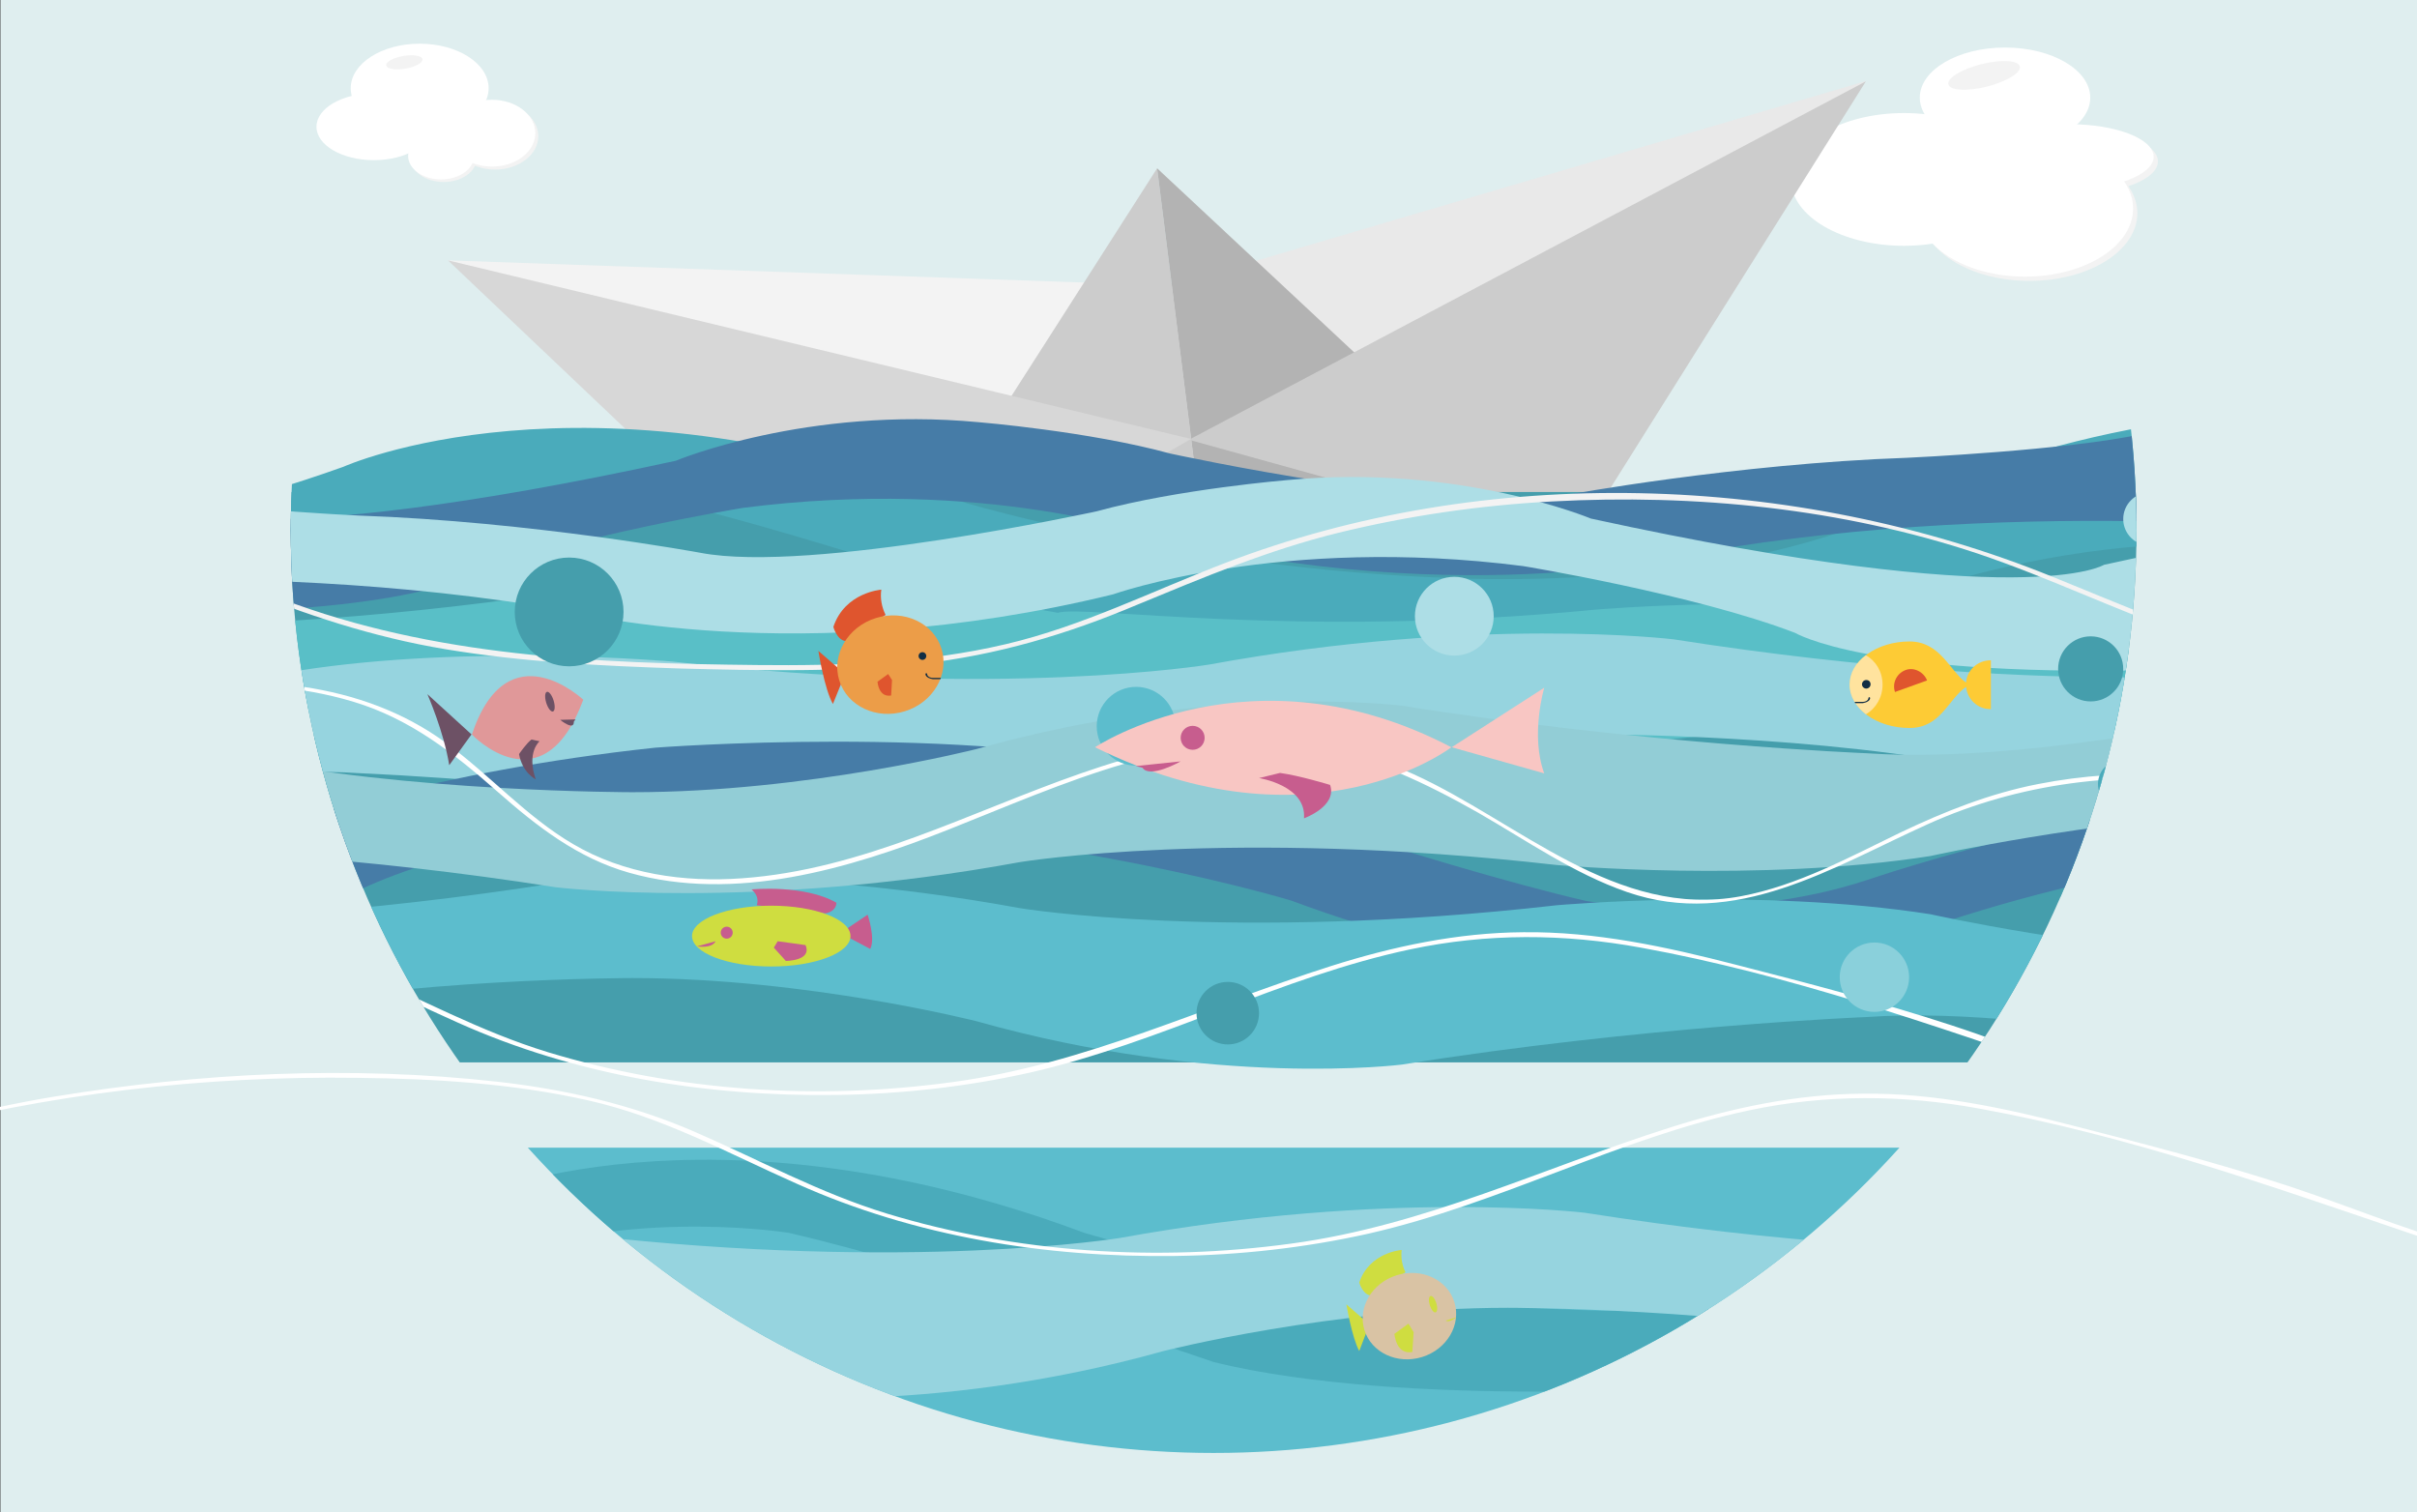 <?xml version="1.0" encoding="utf-8"?>
<!-- Generator: Adobe Illustrator 24.0.0, SVG Export Plug-In . SVG Version: 6.00 Build 0)  -->
<svg version="1.1" id="Ebene_1" xmlns="http://www.w3.org/2000/svg" xmlns:xlink="http://www.w3.org/1999/xlink" x="0px" y="0px"
	 viewBox="0 0 564.4 353.1" style="enable-background:new 0 0 564.4 353.1;" xml:space="preserve">
<rect x="0" y="0" width="564.4" height="353.1" fill="#333333" stroke="none"/>
<style type="text/css">
	.st0{fill:#DFEEEF;}
	.st1{clip-path:url(#SVGID_2_);fill:#4AABBB;}
	.st2{fill:#FFFFFF;}
	.st3{fill:#F3F3F3;}
	.st4{display:none;fill:#D9C3A4;}
	.st5{clip-path:url(#SVGID_4_);fill:#5CBDCD;}
	.st6{clip-path:url(#SVGID_6_);}
	.st7{fill:#E9E9E9;}
	.st8{fill:#CCCCCC;}
	.st9{fill:#B3B3B3;}
	.st10{fill:#D7D7D7;}
	.st11{clip-path:url(#SVGID_8_);fill:#459EAC;}
	.st12{clip-path:url(#SVGID_10_);fill:#4AABBB;}
	.st13{clip-path:url(#SVGID_12_);fill:#4AABBB;}
	.st14{clip-path:url(#SVGID_14_);fill:#467CA7;}
	.st15{clip-path:url(#SVGID_16_);fill:#59BFC7;}
	.st16{clip-path:url(#SVGID_18_);fill:#96D4DF;}
	.st17{clip-path:url(#SVGID_20_);fill:#96D4DF;}
	.st18{clip-path:url(#SVGID_22_);fill:#467CA7;}
	.st19{clip-path:url(#SVGID_24_);fill:#5CBDCD;}
	.st20{clip-path:url(#SVGID_26_);fill:#ADDEE6;}
	.st21{clip-path:url(#SVGID_28_);fill:#92CDD6;}
	.st22{clip-path:url(#SVGID_30_);fill:#F3F3F3;}
	.st23{clip-path:url(#SVGID_32_);fill:#FFFFFF;}
	.st24{clip-path:url(#SVGID_34_);fill:#FFFFFF;}
	.st25{clip-path:url(#SVGID_36_);fill:#459EAC;}
	.st26{clip-path:url(#SVGID_38_);fill:#ADDEE6;}
	.st27{clip-path:url(#SVGID_40_);fill:#4AABBB;}
	.st28{clip-path:url(#SVGID_42_);fill:#5CBDCD;}
	.st29{clip-path:url(#SVGID_44_);fill:#ADDEE6;}
	.st30{clip-path:url(#SVGID_46_);fill:#8AD0DB;}
	.st31{clip-path:url(#SVGID_48_);fill:#459EAC;}
	.st32{clip-path:url(#SVGID_50_);fill:#459EAC;}
	.st33{clip-path:url(#SVGID_52_);fill:none;}
	.st34{fill-rule:evenodd;clip-rule:evenodd;fill:#FDCB35;}
	.st35{fill-rule:evenodd;clip-rule:evenodd;fill:#FFE39E;}
	.st36{fill-rule:evenodd;clip-rule:evenodd;fill:#122E44;}
	.st37{fill-rule:evenodd;clip-rule:evenodd;fill:#DF552E;}
	.st38{fill:#DF552E;}
	.st39{fill:#EC9D48;}
	.st40{fill:#CFDD40;}
	.st41{fill:#D9C3A4;}
	.st42{fill:#C75D8E;}
	.st43{fill:#F8C6C3;}
	.st44{fill:#E09899;}
	.st45{fill:#6D5165;}
	.st46{display:none;}
	.st47{display:inline;}
</style>
<g id="Hintergrund">
	<rect x="0.1" class="st0" width="564.4" height="353.1"/>
</g>
<g>
	<defs>
		<circle id="SVGID_1_" cx="283.4" cy="123.8" r="215.5"/>
	</defs>
	<clipPath id="SVGID_2_">
		<use xlink:href="#SVGID_1_"  style="overflow:visible;"/>
	</clipPath>
	<path class="st1" d="M36.6,195c0,0,17.8-11.4,119.8,10.8c0,0,30.6,12.8,70.8,9c0,0,25.6-2.1,44.6-7.3c0,0,66.9-14.6,92.5-9.7
		c0,0,39.5,7.3,79.7,8.7c0,0,37.3,1.7,55.1,5.6c0,0,34.5,4.5,52.4,3.5v-27.1c0,0-78,9.4-156-4.2c0,0-54-14.2-127.6,3.8
		c0,0-39,13.9-95.8,6.6c0,0-40.1-6.6-63.5-15.6c0,0-16.7-10.1-81.9-8.7c0,0-28.4,0-54.6,5.2v28.8C-28,204.4-35.3,211,36.6,195z"/>
</g>
<g id="Wolken">
	<g>
		<ellipse class="st2" cx="98" cy="20.6" rx="16.1" ry="10.4"/>
		<ellipse class="st3" cx="115.6" cy="31.8" rx="10.1" ry="7.8"/>
		<ellipse class="st3" cx="103.6" cy="37" rx="7.7" ry="5.5"/>
		<ellipse class="st2" cx="114.9" cy="31.1" rx="10.1" ry="7.8"/>
		<ellipse class="st2" cx="87.3" cy="29.6" rx="13.4" ry="7.8"/>
		<ellipse class="st2" cx="103" cy="36.4" rx="7.7" ry="5.5"/>
		<ellipse transform="matrix(0.986 -0.168 0.168 0.986 -1.11 16.013)" class="st3" cx="94.4" cy="14.6" rx="4.3" ry="1.5"/>
		<ellipse class="st2" cx="102.7" cy="30.4" rx="5.6" ry="3.1"/>
	</g>
	<g>
		<ellipse class="st2" cx="468.2" cy="22.8" rx="19.9" ry="11.7"/>
		<ellipse class="st2" cx="444.6" cy="41.9" rx="26.4" ry="15.5"/>
		<ellipse class="st3" cx="473.9" cy="49.8" rx="25.2" ry="15.8"/>
		<ellipse class="st3" cx="484.2" cy="37.7" rx="19.7" ry="7.6"/>
		<ellipse class="st2" cx="472.9" cy="48.7" rx="25.2" ry="15.9"/>
		<ellipse class="st2" cx="483.2" cy="36.6" rx="19.7" ry="7.6"/>
		<ellipse transform="matrix(0.97 -0.244 0.244 0.97 9.711 113.556)" class="st3" cx="463.2" cy="17.6" rx="8.6" ry="2.7"/>
	</g>
</g>
<g id="schiff">
</g>
<circle class="st4" cx="-318.7" cy="-123.8" r="215.5"/>
<rect x="72" y="248.2" class="st0" width="409.7" height="19.8"/>
<g>
	<g>
		<defs>
			<circle id="SVGID_3_" cx="283.4" cy="123.8" r="215.5"/>
		</defs>
		<clipPath id="SVGID_4_">
			<use xlink:href="#SVGID_3_"  style="overflow:visible;"/>
		</clipPath>
		<rect x="37.7" y="268" class="st5" width="500.1" height="354.8"/>
	</g>
</g>
<g>
	<defs>
		<circle id="SVGID_5_" cx="283.4" cy="123.8" r="215.5"/>
	</defs>
	<clipPath id="SVGID_6_">
		<use xlink:href="#SVGID_5_"  style="overflow:visible;"/>
	</clipPath>
	<g class="st6">
		<polygon class="st7" points="273.6,66.7 435.8,18.9 282.1,133.9 		"/>
		<polygon class="st3" points="273.6,66.7 104.6,60.8 282.1,133.9 		"/>
		<polygon class="st8" points="236.7,134.5 232.2,98.7 270.2,39.3 281.4,128.3 		"/>
		<polygon class="st9" points="326.2,123.2 321.7,87.4 270.2,39.3 281.4,128.3 		"/>
		<polyline class="st8" points="278,102.5 435.7,19 367.5,127.6 278,102.8 		"/>
		<polygon class="st10" points="278.1,102.5 104.6,60.8 197.6,149.1 		"/>
	</g>
</g>
<g>
	<defs>
		<circle id="SVGID_7_" cx="283.4" cy="123.8" r="215.5"/>
	</defs>
	<clipPath id="SVGID_8_">
		<use xlink:href="#SVGID_7_"  style="overflow:visible;"/>
	</clipPath>
	<rect x="-39.3" y="114.9" class="st11" width="590.7" height="133.2"/>
</g>
<g>
	<defs>
		<circle id="SVGID_9_" cx="283.4" cy="123.8" r="215.5"/>
	</defs>
	<clipPath id="SVGID_10_">
		<use xlink:href="#SVGID_9_"  style="overflow:visible;"/>
	</clipPath>
	<path class="st12" d="M-14,130.2c0,0,46.8-4.2,94.2-21.2c0,0,55.4-25,143.8,8c0,0,52.5,16,115.3,18c0,0,67.9,3.8,107.9-18.4
		c0,0,37.7-21.2,102.7-21.2v35.4c0,0-36-11.1-91.9,4.2c0,0-33.1,12.1-85.6,17.7c0,0-73.1,5.6-118.1-5.6c0,0-63.4-21.8-99.3-30.2
		c0,0-33.7-5.6-65.6,4.9c0,0-67.3,23.2-121,21.5C-31.7,143.4-12.3,129.5-14,130.2z"/>
</g>
<g>
	<defs>
		<circle id="SVGID_11_" cx="283.4" cy="123.8" r="215.5"/>
	</defs>
	<clipPath id="SVGID_12_">
		<use xlink:href="#SVGID_11_"  style="overflow:visible;"/>
	</clipPath>
	<path class="st13" d="M15.2,301.1c0,0,46.8-4.2,94.2-21.2c0,0,55.4-25,143.8,8c0,0,52.5,16,115.3,18c0,0,67.9,3.8,107.9-18.4
		c0,0,37.7-21.2,102.7-21.2v35.4c0,0-36-11.1-91.9,4.2c0,0-33.1,12.1-85.6,17.7c0,0-73.1,5.5-118.1-5.5c0,0-63.4-21.9-99.3-30.2
		c0,0-33.7-5.5-65.6,4.9c0,0-67.3,23.2-121,21.5C-2.5,314.3,16.9,300.4,15.2,301.1z"/>
</g>
<g>
	<defs>
		<circle id="SVGID_13_" cx="283.4" cy="123.8" r="215.5"/>
	</defs>
	<clipPath id="SVGID_14_">
		<use xlink:href="#SVGID_13_"  style="overflow:visible;"/>
	</clipPath>
	<path class="st14" d="M38,118.4c0,0,17.8,11.4,119.8-10.8c0,0,30.6-12.8,70.8-9c0,0,25.6,2.1,44.6,7.3c0,0,66.9,14.6,92.5,9.7
		c0,0,39.5-7.3,79.7-8.7c0,0,37.3-1.7,55.1-5.6c0,0,34.5-4.5,52.4-3.5v27c0,0-78-9.4-156,4.2c0,0-54,14.2-127.6-3.8
		c0,0-39-13.9-95.8-6.6c0,0-40.1,6.6-63.5,15.6c0,0-16.7,10.1-81.9,8.7c0,0-28.4,0-54.6-5.2V109C-26.6,109-33.9,102.4,38,118.4z"/>
</g>
<g>
	<defs>
		<circle id="SVGID_15_" cx="283.4" cy="123.8" r="215.5"/>
	</defs>
	<clipPath id="SVGID_16_">
		<use xlink:href="#SVGID_15_"  style="overflow:visible;"/>
	</clipPath>
	<path class="st15" d="M-9.1,144.1c0,0,55.1,7.6,147.6-6.9c0,0,45.9-5.6,108.5,5.9c6.4-1.9,55,6.1,125.2-0.7c0,0,47.1-4.2,87.3,2.1
		c0,0,37.3,8.3,74.1,10.1c0,0,10.9,0.7,22.4-2.1v30.2c0,0-66.6-17.3-111.4-14.2c0,0-52.3,2.1-108.5,11.1c0,0-43.6,5.6-99.3-10.1
		c0,0-39.6-10.1-80.4-10.1c0,0-53.4,0-91.9,8.3c0,0-24.1,8-85,0.4L-9.1,144.1z"/>
</g>
<g>
	<defs>
		<circle id="SVGID_17_" cx="283.4" cy="123.8" r="215.5"/>
	</defs>
	<clipPath id="SVGID_18_">
		<use xlink:href="#SVGID_17_"  style="overflow:visible;"/>
	</clipPath>
	<path class="st16" d="M538.4,156.2c0,0-55.1,7.6-147.6-6.9c0,0-45.9-5.6-108.5,5.9c0,0-48.8,8-125.2-0.7c0,0-47.1-4.2-87.3,2.1
		c0,0-37.3,8.3-74.1,10.1c0,0-10.9,0.7-22.4-2.1v30.2c0,0,66.6-17.3,111.4-14.2c0,0,52.2,2.1,108.5,11.1c0,0,43.6,5.6,99.3-10.1
		c0,0,39.6-10.1,80.4-10.1c0,0,53.4,0,91.9,8.3c0,0,24.1,8,85,0.4L538.4,156.2z"/>
</g>
<g>
	<defs>
		<circle id="SVGID_19_" cx="283.4" cy="123.8" r="215.5"/>
	</defs>
	<clipPath id="SVGID_20_">
		<use xlink:href="#SVGID_19_"  style="overflow:visible;"/>
	</clipPath>
	<path class="st17" d="M517.6,290.1c0,0-55.1,7.6-147.6-6.9c0,0-45.9-5.5-108.5,5.9c0,0-48.8,8-125.2-0.7c0,0-47.1-4.2-87.3,2.1
		c0,0-37.3,8.3-74.1,10.1c0,0-10.9,0.7-22.4-2.1v30.2c0,0,66.6-17.3,111.4-14.2c0,0,52.3,2.1,108.5,11.1c0,0,43.6,5.5,99.3-10.1
		c0,0,39.6-10.1,80.4-10.1c0,0,53.4,0,91.9,8.3c0,0,24.1,8,85,0.4L517.6,290.1z"/>
</g>
<g>
	<defs>
		<circle id="SVGID_21_" cx="283.4" cy="123.8" r="215.5"/>
	</defs>
	<clipPath id="SVGID_22_">
		<use xlink:href="#SVGID_21_"  style="overflow:visible;"/>
	</clipPath>
	<path class="st18" d="M539.5,197.1c0,0-46.8,4.2-94.2,21.2c0,0-55.4,25-143.8-8c0,0-52.5-15.9-115.3-18c0,0-67.9-3.8-107.9,18.4
		c0,0-37.7,21.2-102.8,21.2v-35.4c0,0,36,11.1,91.9-4.2c0,0,33.1-12.1,85.6-17.7c0,0,73.1-5.6,118.1,5.6c0,0,63.4,21.9,99.3,30.2
		c0,0,33.7,5.6,65.6-4.9c0,0,67.4-23.2,121-21.5C557.2,183.9,537.8,197.8,539.5,197.1z"/>
</g>
<g>
	<defs>
		<circle id="SVGID_23_" cx="283.4" cy="123.8" r="215.5"/>
	</defs>
	<clipPath id="SVGID_24_">
		<use xlink:href="#SVGID_23_"  style="overflow:visible;"/>
	</clipPath>
	<path class="st19" d="M-17.8,213.1c0,0,55.1,7.6,147.6-6.9c0,0,45.9-5.6,108.5,5.9c0,0,48.8,8,125.2-0.7c0,0,47.1-4.2,87.3,2.1
		c0,0,37.3,8.3,74.1,10.1c0,0,10.9,0.7,22.4-2.1v30.2c0,0-66.6-17.3-111.4-14.2c0,0-52.3,2.1-108.5,11.1c0,0-43.6,5.6-99.3-10.1
		c0,0-39.6-10.1-80.4-10.1c0,0-53.4,0-91.9,8.3c0,0-24.1,8-85,0.4L-17.8,213.1z"/>
</g>
<g>
	<defs>
		<circle id="SVGID_25_" cx="283.4" cy="123.8" r="215.5"/>
	</defs>
	<clipPath id="SVGID_26_">
		<use xlink:href="#SVGID_25_"  style="overflow:visible;"/>
	</clipPath>
	<path class="st20" d="M491.3,131.9c0,0-17.8,11.4-119.8-10.8c0,0-30.6-12.8-70.8-9c0,0-25.6,2.1-44.6,7.3c0,0-66.9,14.6-92.5,9.7
		c0,0-39.5-7.3-79.7-8.7c0,0-37.3-1.7-55.2-5.6c0,0-34.5-4.5-52.4-3.5v27.1c0,0,78-9.4,156,4.2c0,0,54,14.2,127.6-3.8
		c0,0,39-13.9,95.8-6.6c0,0,40.1,6.6,63.5,15.6c0,0,16.7,10.1,81.9,8.7c0,0,28.4,0,54.6-5.2v-28.8C556,122.6,563.2,116,491.3,131.9z
		"/>
</g>
<g>
	<defs>
		<circle id="SVGID_27_" cx="283.4" cy="123.8" r="215.5"/>
	</defs>
	<clipPath id="SVGID_28_">
		<use xlink:href="#SVGID_27_"  style="overflow:visible;"/>
	</clipPath>
	<path class="st21" d="M-17.8,200.3c0,0,55.1-7.6,147.6,6.9c0,0,45.9,5.6,108.5-5.9c0,0,48.8-8,125.2,0.7c0,0,47.1,4.2,87.3-2.1
		c0,0,37.3-8.3,74.1-10.1c0,0,10.9-0.7,22.4,2.1v-30.2c0,0-66.6,17.3-111.4,14.2c0,0-52.3-2.1-108.5-11.1c0,0-43.6-5.6-99.3,10.1
		c0,0-39.6,10.1-80.4,10.1c0,0-53.4,0-91.9-8.3c0,0-24.1-8-85-0.4L-17.8,200.3z"/>
</g>
<g>
	<defs>
		<circle id="SVGID_29_" cx="283.4" cy="123.8" r="215.5"/>
	</defs>
	<clipPath id="SVGID_30_">
		<use xlink:href="#SVGID_29_"  style="overflow:visible;"/>
	</clipPath>
	<path class="st22" d="M-114.9,151.3c5.9-11.1,16.9-18.6,28-24c14.2-6.8,29.9-10.6,45.6-12c16.7-1.5,33.6-0.1,49.8,4.3
		c16.1,4.3,31.4,11.1,46.8,17.4c15.8,6.5,31.8,11.8,48.7,14.6c18,3,36.3,3.9,54.5,4.5c18.8,0.5,37.8,0.9,56.6-1.1
		c17.7-2,34.2-6.9,50.5-13.8c15.5-6.4,30.7-12.8,47-16.8c16.4-4,33-6.4,49.8-7.3c33.4-1.8,67.7,1.6,99.5,12.2
		c16.3,5.5,31.8,13,48,18.7c16.4,5.8,33.3,9,50.6,9.4c33.6,0.6,67-7.9,97.6-21.5c15.6-6.9,30.9-14.5,47.3-19.2
		c18.7-5.4,38-6.2,57.3-4.7c19.8,1.6,39.2,5.5,58.7,9.1l58.3,10.9l28.7,5.4c0.7,0.1,0.9-0.9,0.3-1c-39.2-7.3-78.4-15.4-117.7-21.8
		c-18.6-3-37.4-5.2-56.3-4c-17.6,1.2-34.4,5.9-50.7,12.7c-15.3,6.4-30,14-45.7,19.5c-17.2,6.1-35.2,10.5-53.4,12.4
		c-18.5,2-37.5,1.6-55.7-2.6c-17.3-4-33.5-11.3-49.9-17.9c-60.1-24.4-132.4-26.6-193.3-3.2c-16.9,6.5-33.2,14.7-51,18.9
		c-19,4.5-38.8,5.1-58.2,4.9c-37.7-0.4-75.5-1.9-111-15.4c-15.8-6-31-13.2-47-18.5c-15.6-5.1-31.6-8.1-48-7.9
		c-26.4,0.3-56.9,6.9-76.9,25.1c-3.9,3.4-7.1,7.5-9.6,12.1C-116.1,151.4-115.2,151.9-114.9,151.3z"/>
</g>
<g>
	<defs>
		<circle id="SVGID_31_" cx="283.4" cy="123.8" r="215.5"/>
	</defs>
	<clipPath id="SVGID_32_">
		<use xlink:href="#SVGID_31_"  style="overflow:visible;"/>
	</clipPath>
	<path class="st23" d="M-278.3,211.4c10.2,8.6,20.6,17.1,32.4,23.4c13.1,7,27.5,11,42.2,11.9c34.8,2.2,68.1-10.8,101.1-19.6
		c34.8-9.3,71-13.5,107-13c18.1,0.2,36.3,1.3,54,5.3c17.3,3.9,32.5,12.3,48.5,19.4c27.6,12.4,58.2,17.3,88.3,16.9
		c15.2-0.2,30.4-1.9,45.2-5.2c15.4-3.5,30.1-9.1,44.9-14.7c14.4-5.5,28.9-10.9,44-14.1c17.9-3.8,35.9-3.7,53.9-0.4
		c34.6,6.3,67.8,18,101,29.3c31.5,10.7,64.4,11.1,97,5.9c34.5-5.6,67.3-17.5,100.7-27.2c8.6-2.5,17.3-4.8,26-6.8
		c0.7-0.1,0.4-1.1-0.3-1C641,237,574.4,270.4,504.4,255.3c-16.8-3.6-32.5-10.6-48.8-15.9c-16.5-5.4-33.4-9.8-50.2-14.1
		c-16.3-4.2-32.8-7.8-49.7-7.6c-15.3,0.1-30.4,3.3-44.9,7.9c-29.6,9.4-57.3,22.9-88.4,27.1c-31.4,4.3-64.2,2.2-94.5-7
		c-15.7-4.8-29.9-12.6-44.9-19.1c-14.7-6.4-30.2-9.9-46.1-11.7c-34.3-3.8-69.5-2.1-103.5,3.5c-34.1,5.6-66.4,18.4-100.3,24.7
		c-17.9,3.3-36.6,4.3-54.4,0.1c-14.7-3.5-28.1-10.5-40.2-19.4c-5.6-4.1-10.9-8.6-16.2-13.1C-278.1,210.3-278.9,211-278.3,211.4
		L-278.3,211.4z"/>
</g>
<g>
	<defs>
		<circle id="SVGID_33_" cx="283.4" cy="123.8" r="215.5"/>
	</defs>
	<clipPath id="SVGID_34_">
		<use xlink:href="#SVGID_33_"  style="overflow:visible;"/>
	</clipPath>
	<path class="st24" d="M593.2,221.2c-27.8-32.9-75.7-46.3-117.3-38.1c-11.3,2.2-21.8,6.4-32.1,11.3c-12,5.8-24,12.4-37.3,14.9
		c-29,5.4-51.8-17.3-76.4-28.5c-11.9-5.4-24.4-8.6-37.5-8.4c-13.8,0.2-27.3,3.7-40.2,8.2c-26.1,9.1-51,22.5-79.1,24.5
		c-13.6,1-27.6-1-39.5-8c-10.9-6.4-19.4-16.1-29.5-23.5c-20.1-14.8-45.8-16.1-69.7-12.9c-28.5,3.9-55.5,14.8-84.2,18
		c-27.3,3.1-55-2.8-76.1-21.2c-4.7-4.1-8.9-8.7-12.5-13.8c-0.4-0.5-1.3,0-0.9,0.5c13.7,19.1,35.5,31.6,58.6,35.2
		c28.9,4.4,57.4-4.5,85.1-11.6c25.1-6.4,52.6-11.6,78-3.9c13.2,4,23.4,12,33.6,21c9.2,8.1,18.7,15.5,30.7,18.9
		c24.7,7,51.4-0.9,74.4-10c26.8-10.6,55.2-24.2,84.9-19.4c14,2.3,26.8,8.5,39,15.4c11.3,6.5,22.3,14.2,34.7,18.5
		c25.4,8.8,48-5.8,70.4-15.9c42.1-19,95.7-12.3,130.9,18.1c4,3.5,7.8,7.3,11.2,11.3C592.9,222.4,593.6,221.7,593.2,221.2
		L593.2,221.2z"/>
</g>
<g>
	<defs>
		<circle id="SVGID_35_" cx="283.4" cy="123.8" r="215.5"/>
	</defs>
	<clipPath id="SVGID_36_">
		<use xlink:href="#SVGID_35_"  style="overflow:visible;"/>
	</clipPath>
	<circle class="st25" cx="132.9" cy="142.9" r="12.7"/>
</g>
<path class="st2" d="M-199.2,249c10.2,8.7,20.6,17.1,32.4,23.4c13.1,7,27.5,11,42.2,11.9c34.8,2.2,68.1-10.8,101.1-19.6
	c34.8-9.3,71-13.5,107-13c18.1,0.2,36.3,1.3,54,5.3c17.3,3.9,32.5,12.3,48.5,19.4c27.6,12.4,58.2,17.3,88.3,16.9
	c15.2-0.2,30.4-1.9,45.2-5.2c15.4-3.5,30.1-9.1,44.9-14.7c14.4-5.5,28.9-10.9,44-14.1c17.9-3.8,35.9-3.7,53.9-0.4
	c34.6,6.3,67.8,18,101,29.3c31.5,10.7,64.4,11.1,97,5.9c34.5-5.6,67.3-17.5,100.7-27.2c8.6-2.5,17.3-4.8,26-6.8
	c0.7-0.1,0.4-1.1-0.3-1C720.1,274.7,653.6,308,583.6,293c-16.8-3.6-32.5-10.5-48.8-15.9c-16.5-5.4-33.4-9.8-50.2-14.1
	c-16.3-4.2-32.8-7.8-49.7-7.6c-15.3,0.1-30.4,3.3-44.9,7.9c-29.6,9.4-57.3,22.9-88.4,27.1c-31.4,4.3-64.2,2.2-94.5-7
	c-15.7-4.8-29.9-12.6-44.9-19.1c-14.7-6.4-30.2-9.9-46.1-11.7c-34.3-3.8-69.5-2.1-103.5,3.5c-34.1,5.6-66.4,18.4-100.3,24.7
	c-17.9,3.3-36.6,4.3-54.4,0.1c-14.7-3.5-28.1-10.5-40.2-19.4c-5.6-4.1-10.9-8.6-16.2-13.1C-198.9,247.9-199.7,248.6-199.2,249
	L-199.2,249z"/>
<g>
	<defs>
		<circle id="SVGID_37_" cx="283.4" cy="123.8" r="215.5"/>
	</defs>
	<clipPath id="SVGID_38_">
		<use xlink:href="#SVGID_37_"  style="overflow:visible;"/>
	</clipPath>
	<circle class="st26" cx="339.6" cy="143.9" r="9.2"/>
</g>
<g>
	<defs>
		<circle id="SVGID_39_" cx="283.4" cy="123.8" r="215.5"/>
	</defs>
	<clipPath id="SVGID_40_">
		<use xlink:href="#SVGID_39_"  style="overflow:visible;"/>
	</clipPath>
	<circle class="st27" cx="495.6" cy="183.1" r="5.7"/>
</g>
<g>
	<defs>
		<circle id="SVGID_41_" cx="283.4" cy="123.8" r="215.5"/>
	</defs>
	<clipPath id="SVGID_42_">
		<use xlink:href="#SVGID_41_"  style="overflow:visible;"/>
	</clipPath>
	<circle class="st28" cx="265.3" cy="169.6" r="9.2"/>
</g>
<g>
	<defs>
		<circle id="SVGID_43_" cx="283.4" cy="123.8" r="215.5"/>
	</defs>
	<clipPath id="SVGID_44_">
		<use xlink:href="#SVGID_43_"  style="overflow:visible;"/>
	</clipPath>
	<circle class="st29" cx="502" cy="121.2" r="6.2"/>
</g>
<g>
	<defs>
		<circle id="SVGID_45_" cx="283.4" cy="123.8" r="215.5"/>
	</defs>
	<clipPath id="SVGID_46_">
		<use xlink:href="#SVGID_45_"  style="overflow:visible;"/>
	</clipPath>
	<circle class="st30" cx="437.7" cy="228.2" r="8.1"/>
</g>
<g>
	<defs>
		<circle id="SVGID_47_" cx="283.4" cy="123.8" r="215.5"/>
	</defs>
	<clipPath id="SVGID_48_">
		<use xlink:href="#SVGID_47_"  style="overflow:visible;"/>
	</clipPath>
	<circle class="st31" cx="286.7" cy="236.6" r="7.3"/>
</g>
<g>
	<defs>
		<circle id="SVGID_49_" cx="283.4" cy="123.8" r="215.5"/>
	</defs>
	<clipPath id="SVGID_50_">
		<use xlink:href="#SVGID_49_"  style="overflow:visible;"/>
	</clipPath>
	<circle class="st32" cx="488.2" cy="156.2" r="7.6"/>
</g>
<g>
	<defs>
		<circle id="SVGID_51_" cx="283.4" cy="123.8" r="215.5"/>
	</defs>
	<clipPath id="SVGID_52_">
		<use xlink:href="#SVGID_51_"  style="overflow:visible;"/>
	</clipPath>
	<rect x="-14.4" y="-114.7" class="st33" width="554.9" height="346.8"/>
</g>
<g id="Fische">
	<g>
		<path class="st34" d="M464.8,165.6c-3,0-5.4-2.3-5.7-5.2c-4.2,2.9-5.9,9.6-13.2,9.6c-7.7,0-13.9-4.5-13.9-10.1s6.2-10.1,13.9-10.1
			c7.2,0,9.4,6.9,13.2,9.6c0.2-2.9,2.7-5.2,5.7-5.2c0,0,0.1,0,0.1,0v11.4C464.8,165.6,464.8,165.6,464.8,165.6z"/>
		<path class="st35" d="M435.7,166.8c-2.3-1.8-3.8-4.2-3.8-6.9c0-2.7,1.4-5.1,3.8-6.9c2.4,1.4,3.9,3.9,3.9,6.9
			C439.6,162.8,438.1,165.4,435.7,166.8z"/>
		<path class="st36" d="M435.8,160.8c-0.5,0-1-0.4-1-1c0-0.5,0.4-1,1-1s1,0.4,1,1S436.3,160.8,435.8,160.8z"/>
		<path class="st37" d="M442.5,161.6c-0.7-2.1,0.4-4.3,2.4-5.1s4.3,0.4,5.1,2.4L442.5,161.6z"/>
		<path class="st36" d="M436.7,163L436.7,163L436.7,163c0-0.1-0.1-0.2-0.2-0.2c-0.1,0-0.2,0.1-0.2,0.2c0,0.5-0.6,0.9-1.3,0.9l0,0
			h-1.9l0.1,0.3h1.8C435.7,164.1,436.7,163.7,436.7,163z"/>
	</g>
	<g>
		<path class="st38" d="M195.6,155.9l-4.5-3.9c0,0,1.4,8.9,3.4,12.4l1.9-4.7"/>
		<path class="st38" d="M206.8,143.6c-0.9-1.8-1.3-3.9-1-5.9c0,0-8.5,0.6-11.2,8.7c0,0,0.8,3,2.8,3.3"/>
		<ellipse transform="matrix(0.955 -0.296 0.296 0.955 -36.629 68.657)" class="st39" cx="208" cy="155.1" rx="12.5" ry="11.4"/>
		<path class="st38" d="M208.3,158.8l-0.2,3.6c0,0-2.7,0.8-3.2-3.2l2.5-1.8"/>
		<path class="st36" d="M216.1,157.4L216.1,157.4L216.1,157.4c0-0.1,0.1-0.2,0.2-0.2c0.1,0,0.2,0.1,0.2,0.2c0,0.5,0.6,0.9,1.3,0.9
			l0,0h1.9l-0.1,0.3h-1.8C217.1,158.5,216.1,158.1,216.1,157.4z"/>
		<path class="st36" d="M215.4,154.1c0.5,0,0.9-0.4,0.9-0.9s-0.4-0.9-0.9-0.9s-0.9,0.4-0.9,0.9S214.9,154.1,215.4,154.1z"/>
	</g>
	<g>
		<path class="st40" d="M318.3,308l-3.9-3.4c0,0,1.3,7.8,3,10.9l1.6-4.2"/>
		<path class="st40" d="M328.2,297.1c-0.8-1.6-1.1-3.4-0.9-5.2c0,0-7.5,0.5-9.9,7.6c0,0,0.7,2.6,2.5,3"/>
		<ellipse transform="matrix(0.955 -0.296 0.296 0.955 -76.295 111.446)" class="st41" cx="329.3" cy="307.2" rx="11" ry="10"/>
		<ellipse transform="matrix(0.955 -0.296 0.296 0.955 -75.198 112.96)" class="st40" cx="334.8" cy="304.4" rx="0.8" ry="2"/>
		<path class="st40" d="M330.1,311.1l-0.3,4.6c0,0-3.5,1.1-4.2-4.2l3.3-2.4"/>
		<path class="st40" d="M340.1,307.6c0,0-1.7,1.4-2.5,0.8"/>
	</g>
	<g>
		<path class="st42" d="M198,216.7l4.6-3.1c0,0,1.9,5.6,0.6,8l-4.7-2.5"/>
		<path class="st42" d="M176.7,211.4c0,0,0.9-1.9-1.2-3.7c0,0,12.3-1.2,19.8,3.1c0,0,0.2,1.9-2.5,2.5"/>
		<ellipse class="st40" cx="180.1" cy="218.6" rx="18.5" ry="7.1"/>
		<circle class="st42" cx="169.7" cy="217.8" r="1.4"/>
		<path class="st42" d="M180.7,221.3l2.8,3.1c0,0,6.2,0,4.6-3.7l-6.5-0.9"/>
		<path class="st42" d="M162.8,221c0,0,3.4,0.6,4.3-1.2"/>
	</g>
	<g>
		<path class="st43" d="M255.7,174.5c0,0,36.6-24.4,83.2,0C339,174.5,306.2,199.5,255.7,174.5z"/>
		<path class="st43" d="M339,174.5l21.6-13.9c0,0-3.3,11.1,0,20L339,174.5z"/>
		<circle class="st42" cx="278.5" cy="172.3" r="2.8"/>
		<path class="st42" d="M294,181.7c0,0,11.1,1.7,10.5,9.4c0,0,7.8-2.8,6.1-7.8c0,0-7.2-2.2-11.7-2.8"/>
		<path class="st42" d="M265.2,178.9l10.5-1.1c0,0-7.2,4.1-8.9,1.5"/>
	</g>
	<g>
		<path class="st44" d="M136.2,163.4c0,0-17.7-16.7-26,8.1C110.1,171.5,126.8,189,136.2,163.4z"/>
		<path class="st45" d="M110.1,171.5l-10.3-9.4c0,0,3.9,8.9,5.1,16.6L110.1,171.5z"/>
		
			<ellipse transform="matrix(0.955 -0.296 0.296 0.955 -42.788 45.464)" class="st45" cx="128.5" cy="163.8" rx="0.9" ry="2.4"/>
		<path class="st45" d="M126,173.1c0,0-3.1,2.5-0.9,8.9c0,0-3.1-1.5-3.9-5.9c0,0,1.7-2.5,2.9-3.4"/>
		<path class="st45" d="M134.4,168l-3.6,0.1c0,0,3.3,2.7,3.2,0.4"/>
	</g>
</g>
<g id="Level" class="st46">
	<g class="st47">
		<path class="st38" d="M347.7,250.9c0,16-15.8,29.4-15.8,29.4s-15.8-13.3-15.8-29.4c0-8.7,7.1-15.8,15.8-15.8
			C340.6,235.1,347.7,242.1,347.7,250.9z"/>
		<circle class="st2" cx="331.9" cy="250.9" r="11.2"/>
	</g>
	<g class="st47">
		<path class="st38" d="M512.2,128.4c0,16-15.8,29.4-15.8,29.4s-15.8-13.3-15.8-29.4c0-8.7,7.1-15.8,15.8-15.8
			C505.1,112.7,512.2,119.7,512.2,128.4z"/>
		<circle class="st2" cx="496.4" cy="128.4" r="11.2"/>
	</g>
	<g class="st47">
		<path class="st38" d="M91.1,164.8c0,16-15.8,29.4-15.8,29.4s-15.8-13.3-15.8-29.4c0-8.7,7.1-15.8,15.8-15.8S91.1,156.1,91.1,164.8
			z"/>
		<circle class="st2" cx="75.4" cy="164.8" r="11.2"/>
	</g>
	<g class="st47">
		<path class="st38" d="M367.9,170.9c0,16-15.8,29.4-15.8,29.4s-15.8-13.3-15.8-29.4c0-8.7,7.1-15.8,15.8-15.8
			C360.9,155.2,367.9,162.2,367.9,170.9z"/>
		<circle class="st2" cx="352.2" cy="170.9" r="11.2"/>
	</g>
	<g class="st47">
		<path class="st38" d="M428.7,25.7c0,16-15.8,29.4-15.8,29.4s-15.8-13.3-15.8-29.4c0-8.7,7.1-15.8,15.8-15.8S428.7,17,428.7,25.7z"
			/>
		<circle class="st2" cx="413" cy="25.7" r="11.2"/>
	</g>
	<g class="st47">
		<path class="st38" d="M166.2,24.1c0,16-15.8,29.4-15.8,29.4s-15.8-13.3-15.8-29.4c0-8.7,7.1-15.8,15.8-15.8
			C159.1,8.4,166.2,15.4,166.2,24.1z"/>
		<circle class="st2" cx="150.4" cy="24.1" r="11.2"/>
	</g>
	<g class="st47">
		<path class="st38" d="M273.7,66.6c0,16-15.8,29.4-15.8,29.4s-15.8-13.3-15.8-29.4c0-8.7,7.1-15.8,15.8-15.8
			C266.7,50.9,273.7,57.9,273.7,66.6z"/>
		<circle class="st2" cx="258" cy="66.6" r="11.2"/>
	</g>
	<g class="st47">
		<path class="st38" d="M248.1,191.4c0,16-15.8,29.4-15.8,29.4s-15.8-13.3-15.8-29.4c0-8.7,7.1-15.8,15.8-15.8
			C241,175.6,248.1,182.7,248.1,191.4z"/>
		<circle class="st2" cx="232.3" cy="191.4" r="11.2"/>
	</g>
</g>
</svg>
